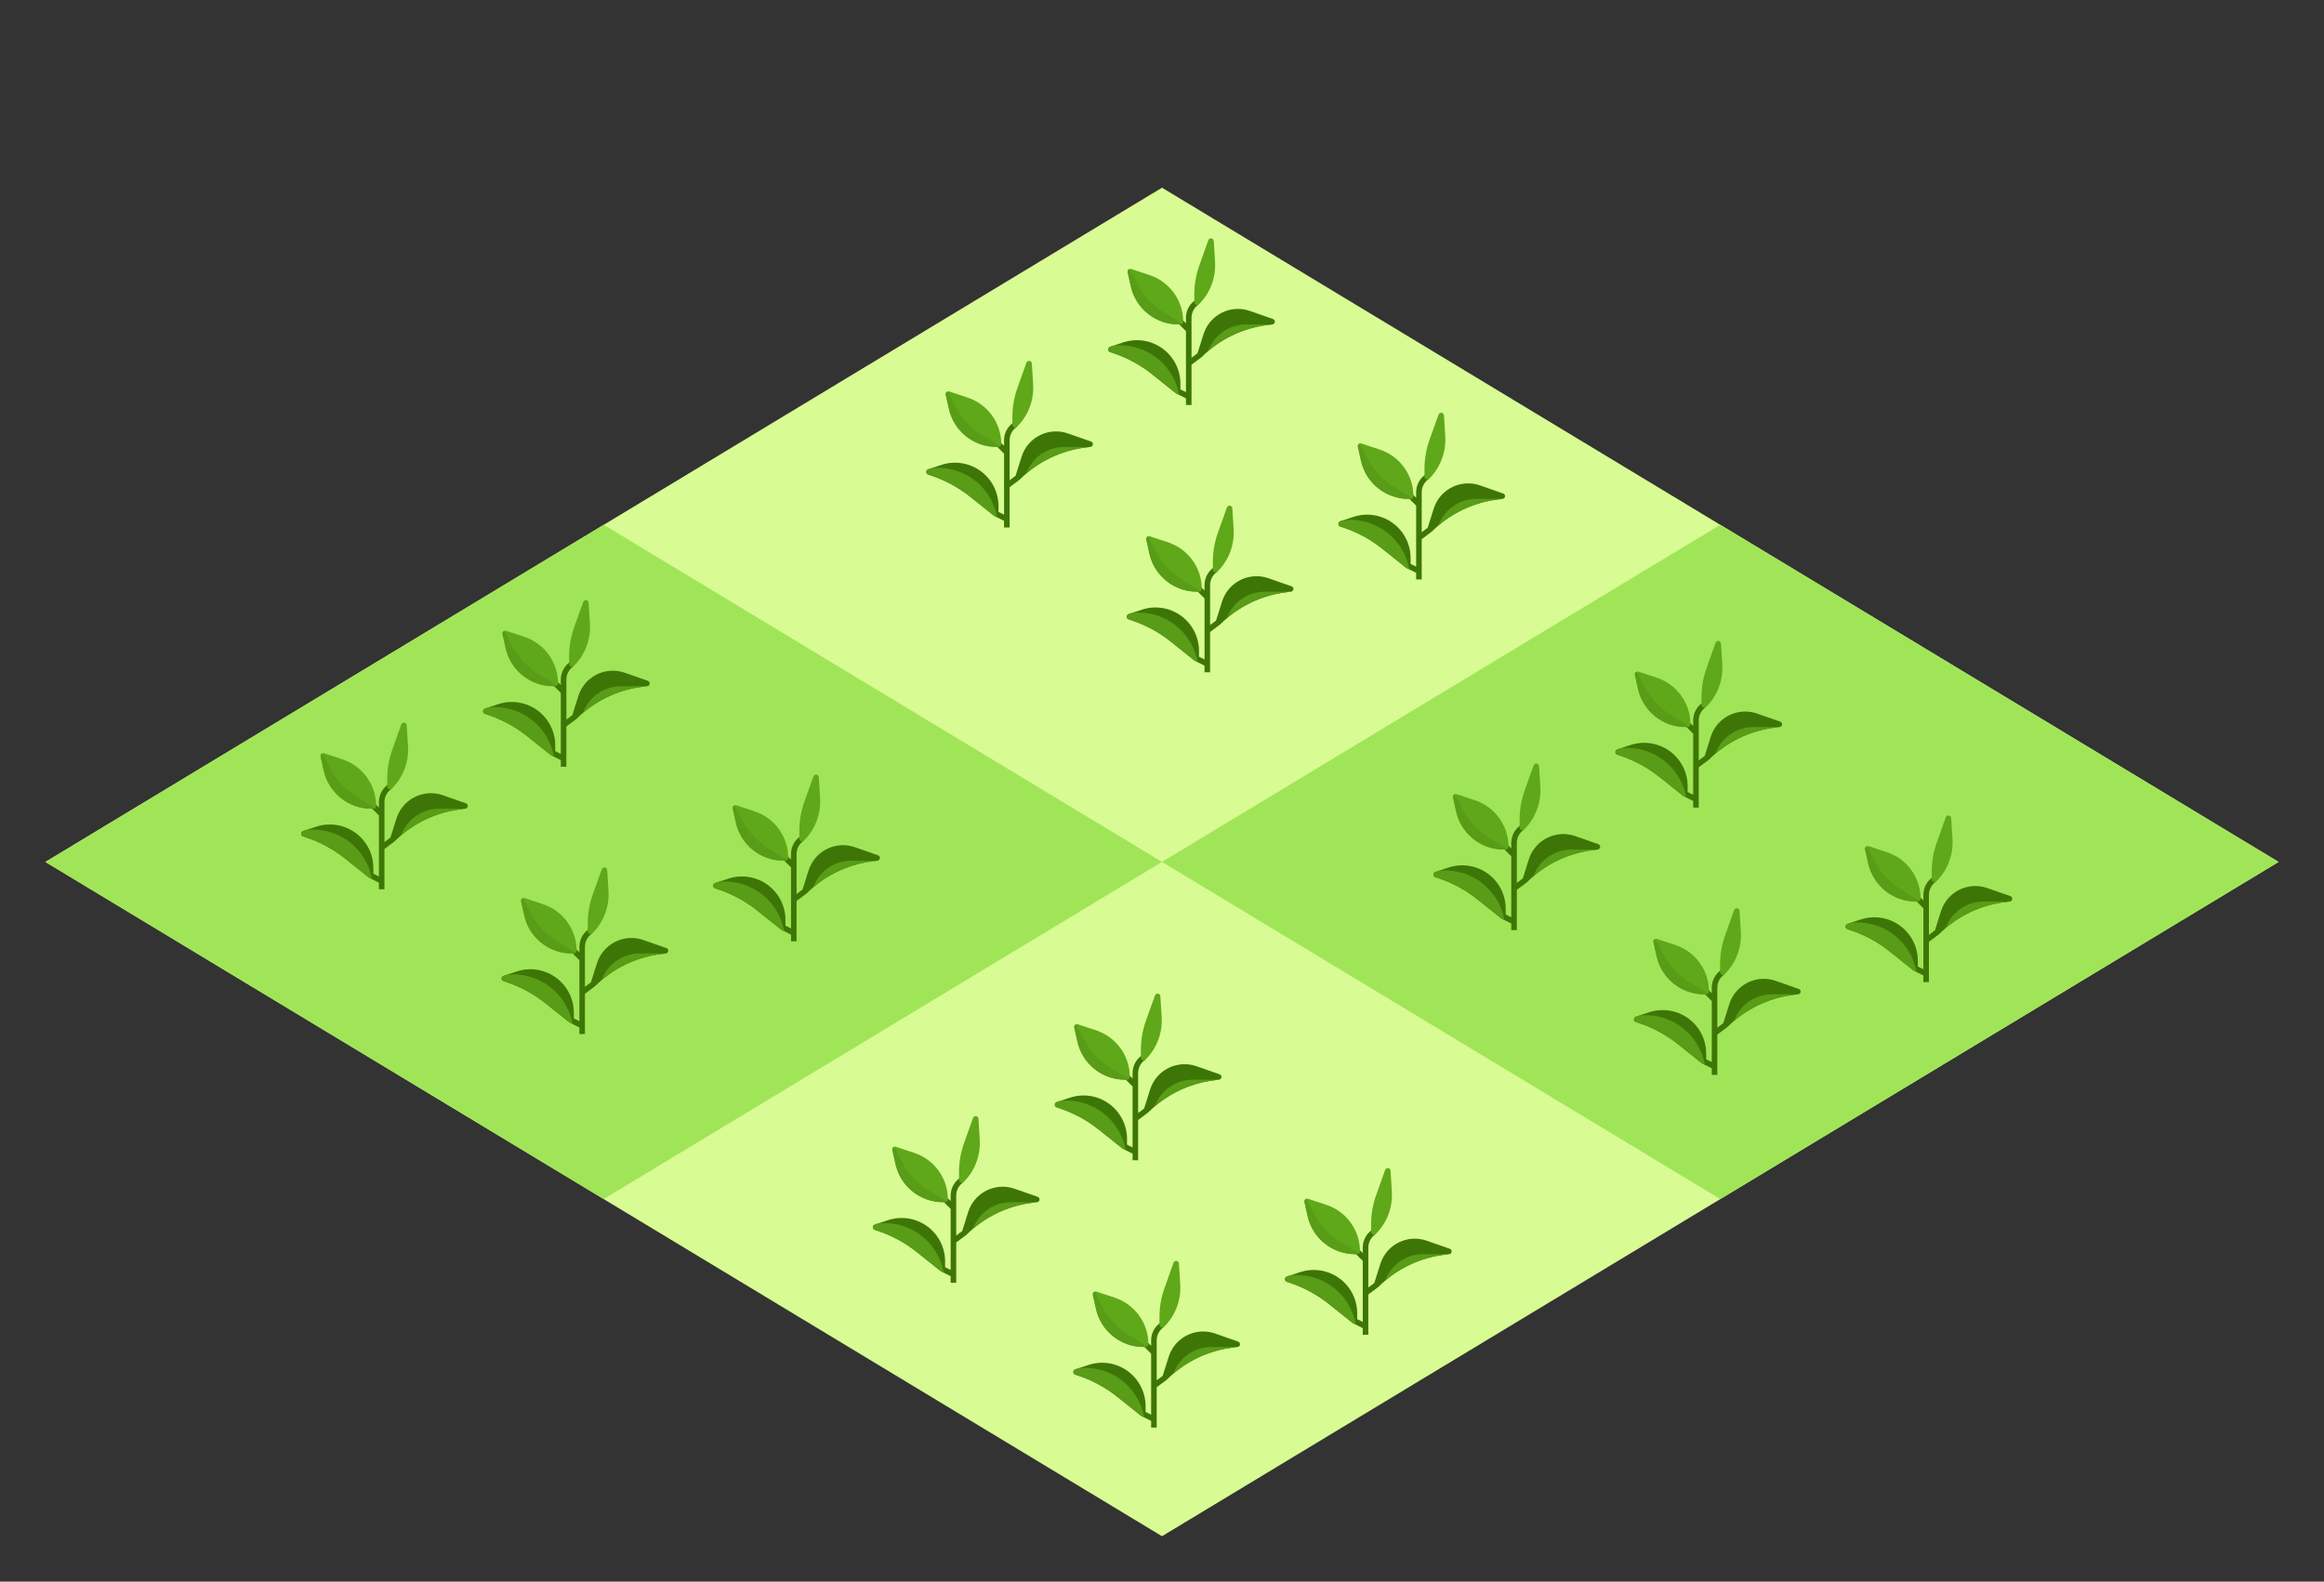 <?xml version="1.0" encoding="UTF-8" standalone="no"?>
<!-- Created with Inkscape (http://www.inkscape.org/) -->

<svg
   xmlns:dc="http://purl.org/dc/elements/1.1/"
   xmlns:cc="http://creativecommons.org/ns#"
   xmlns:rdf="http://www.w3.org/1999/02/22-rdf-syntax-ns#"
   xmlns:svg="http://www.w3.org/2000/svg"
   xmlns="http://www.w3.org/2000/svg"
   xmlns:sodipodi="http://sodipodi.sourceforge.net/DTD/sodipodi-0.dtd"
   xmlns:inkscape="http://www.inkscape.org/namespaces/inkscape"
   width="669.203mm"
   height="455.48mm"
   viewBox="0 0 669.203 455.48"
   version="1.1"
   id="svg1269"
   inkscape:version="0.92.3 (2405546, 2018-03-11)"
   sodipodi:docname="petite_parcelle_v3.svg">
  <rect x="0" y="0" width="669.203" height="455.48" fill="#333333" stroke="none"/>
  <defs
     id="defs1263" />
  <sodipodi:namedview
     id="base"
     pagecolor="#ffffff"
     bordercolor="#666666"
     borderopacity="1.0"
     inkscape:pageopacity="0.0"
     inkscape:pageshadow="2"
     inkscape:zoom="0.24748737"
     inkscape:cx="802.06632"
     inkscape:cy="781.0931"
     inkscape:document-units="mm"
     inkscape:current-layer="layer1"
     showgrid="false"
     inkscape:window-width="1853"
     inkscape:window-height="1025"
     inkscape:window-x="67"
     inkscape:window-y="27"
     inkscape:window-maximized="1"
     fit-margin-top="0"
     fit-margin-left="0"
     fit-margin-right="0"
     fit-margin-bottom="0" />
  <g
     inkscape:label="Calque 1"
     inkscape:groupmode="layer"
     id="layer1"
     transform="translate(183.394,140.349)">
    <path
       id="path1158"
       d="M 472.739,107.882 151.207,302.061 -170.324,107.882 151.207,-86.297 Z"
       style="fill:#d8fb93;stroke-width:1.307"
       inkscape:connector-curvature="0" />
    <g
       transform="matrix(1.307,0,0,1.307,-183.394,-354.072)"
       id="g1164">
      <polygon
         id="polygon1160"
         points="379,279.154 256,353.436 379,427.718 502,353.436 "
         style="fill:#a0e557" />
      <polygon
         id="polygon1162"
         points="133,279.154 10,353.436 133,427.718 256,353.436 "
         style="fill:#a0e557" />
    </g>
    <g
       id="g7138-9"
       transform="matrix(0.265,0,0,0.265,31.501,-419.435)" />
    <g
       id="g7299"
       transform="translate(11.632,-7.973)">
      <g
         transform="matrix(0.1,0,0,0.1,124.073,-63.747)"
         id="g1919">
        <path
           style="fill:#3d7606"
           inkscape:connector-curvature="0"
           d="m 474.672,232.453 -66.555,-23.289 c -26.559,-9.297 -55.746,-7.434 -80.91,5.16 -25.16,12.598 -44.145,34.848 -52.617,61.68 l -17.414,55.145 -17.145,12.855 V 228.844 c -0.019,-15.348 7.656,-29.688 20.438,-38.184 l -8.879,-13.312 c -17.234,11.465 -27.582,30.797 -27.559,51.496 v 15.848 l -10.344,-10.344 -11.312,11.312 21.656,21.656 v 175.742 l -16,-8 v -16.457 c -0.004,-40.242 -19.352,-78.035 -52,-101.566 C 123.379,293.508 81.41,287.105 43.23,299.836 L 5.504,312.41 C 2.219,313.492 0,316.555 0,320.012 c 0,3.457 2.219,6.52 5.504,7.602 l 8.566,2.855 c 41.062,13.652 79.379,34.488 113.16,61.535 l 67.801,54.238 c 0.457,0.32 0.953,0.59 1.473,0.801 l -0.051,0.105 27.578,13.801 v 19.055 h 16 v -116 l 28.797,-21.602 -0.086,-0.109 c 0.328,-0.191 0.645,-0.402 0.945,-0.633 50.66,-50.496 116.637,-82.766 187.598,-91.754 l 15.738,-1.965 c 3.684,-0.465 6.562,-3.402 6.957,-7.094 0.395,-3.691 -1.805,-7.168 -5.309,-8.395 z m 0,0"
           id="path1890" />
        <path
           style="fill:#5fa819"
           inkscape:connector-curvature="0"
           d="m 307.781,67.754 -3.75,-60.246 c -0.238,-3.789 -3.105,-6.891 -6.867,-7.426 -3.75,-0.5 -7.348,1.676 -8.645,5.234 l -25.875,72.414 c -9.676,27.051 -14.621,55.566 -14.613,84.297 v 21.977 c 0,3.234 1.949,6.152 4.938,7.391 2.988,1.234 6.43,0.551 8.719,-1.734 32.133,-32.145 48.922,-76.539 46.094,-121.906 z m 0,0"
           id="path1892" />
        <path
           style="fill:#5fa819"
           inkscape:connector-curvature="0"
           d="M 119.492,106.051 66.559,88.453 c -2.734,-0.914 -5.75,-0.285 -7.895,1.645 -2.141,1.934 -3.078,4.867 -2.449,7.684 l 8.801,39.695 c 14.09,64.77 71.57,110.852 137.855,110.527 h 5.16 c 4.418,0 8,-3.582 8,-8 0.051,-60.789 -38.855,-114.77 -96.539,-133.953 z m 0,0"
           id="path1894" />
        <g
           style="fill:#589c17"
           id="g1902">
          <path
             inkscape:connector-curvature="0"
             d="M 158.828,212.805 C 128.172,193.938 103.043,167.312 85.973,135.621 L 60.742,88.746 C 57.254,90.25 55.344,94.039 56.215,97.738 l 8.801,39.695 c 14.074,64.789 71.559,110.891 137.855,110.57 h 5.16 c 1.82,-0.031 3.57,-0.691 4.957,-1.871 z m 0,0"
             id="path1896" />
          <path
             inkscape:connector-curvature="0"
             d="m 329.773,269.602 c -16.855,12.035 -30.18,28.363 -38.59,47.289 l -3.699,8.32 c 48.023,-41.164 107.055,-67.352 169.801,-75.32 l 15.242,-1.887 h -75.312 c -24.184,-0.008 -47.762,7.547 -67.441,21.598 z m 0,0"
             id="path1898" />
          <path
             inkscape:connector-curvature="0"
             d="m 204.223,451.043 -0.16,-0.879 C 188.152,362.648 108.512,301.43 19.848,308.562 L 16.125,308.859 5.504,312.402 C 2.219,313.484 0,316.547 0,320.004 c 0,3.457 2.219,6.52 5.504,7.598 l 8.566,2.859 c 41.062,13.656 79.379,34.492 113.16,61.543 l 67.801,54.238 c 0.457,0.32 0.953,0.59 1.473,0.801 l -0.051,0.105 z m 0,0"
             id="path1900" />
        </g>
      </g>
      <g
         transform="matrix(0.1,0,0,0.1,71.691,-28.467)"
         id="g1919-0">
        <path
           style="fill:#3d7606"
           inkscape:connector-curvature="0"
           d="m 474.672,232.453 -66.555,-23.289 c -26.559,-9.297 -55.746,-7.434 -80.91,5.16 -25.16,12.598 -44.145,34.848 -52.617,61.68 l -17.414,55.145 -17.145,12.855 V 228.844 c -0.019,-15.348 7.656,-29.688 20.438,-38.184 l -8.879,-13.312 c -17.234,11.465 -27.582,30.797 -27.559,51.496 v 15.848 l -10.344,-10.344 -11.312,11.312 21.656,21.656 v 175.742 l -16,-8 v -16.457 c -0.004,-40.242 -19.352,-78.035 -52,-101.566 C 123.379,293.508 81.41,287.105 43.23,299.836 L 5.504,312.41 C 2.219,313.492 0,316.555 0,320.012 c 0,3.457 2.219,6.52 5.504,7.602 l 8.566,2.855 c 41.062,13.652 79.379,34.488 113.16,61.535 l 67.801,54.238 c 0.457,0.32 0.953,0.59 1.473,0.801 l -0.051,0.105 27.578,13.801 v 19.055 h 16 v -116 l 28.797,-21.602 -0.086,-0.109 c 0.328,-0.191 0.645,-0.402 0.945,-0.633 50.66,-50.496 116.637,-82.766 187.598,-91.754 l 15.738,-1.965 c 3.684,-0.465 6.562,-3.402 6.957,-7.094 0.395,-3.691 -1.805,-7.168 -5.309,-8.395 z m 0,0"
           id="path1890-4" />
        <path
           style="fill:#5fa819"
           inkscape:connector-curvature="0"
           d="m 307.781,67.754 -3.75,-60.246 c -0.238,-3.789 -3.105,-6.891 -6.867,-7.426 -3.75,-0.5 -7.348,1.676 -8.645,5.234 l -25.875,72.414 c -9.676,27.051 -14.621,55.566 -14.613,84.297 v 21.977 c 0,3.234 1.949,6.152 4.938,7.391 2.988,1.234 6.43,0.551 8.719,-1.734 32.133,-32.145 48.922,-76.539 46.094,-121.906 z m 0,0"
           id="path1892-8" />
        <path
           style="fill:#5fa819"
           inkscape:connector-curvature="0"
           d="M 119.492,106.051 66.559,88.453 c -2.734,-0.914 -5.75,-0.285 -7.895,1.645 -2.141,1.934 -3.078,4.867 -2.449,7.684 l 8.801,39.695 c 14.09,64.77 71.57,110.852 137.855,110.527 h 5.16 c 4.418,0 8,-3.582 8,-8 0.051,-60.789 -38.855,-114.77 -96.539,-133.953 z m 0,0"
           id="path1894-8" />
        <g
           style="fill:#589c17"
           id="g1902-8">
          <path
             inkscape:connector-curvature="0"
             d="M 158.828,212.805 C 128.172,193.938 103.043,167.312 85.973,135.621 L 60.742,88.746 C 57.254,90.25 55.344,94.039 56.215,97.738 l 8.801,39.695 c 14.074,64.789 71.559,110.891 137.855,110.57 h 5.16 c 1.82,-0.031 3.57,-0.691 4.957,-1.871 z m 0,0"
             id="path1896-9" />
          <path
             inkscape:connector-curvature="0"
             d="m 329.773,269.602 c -16.855,12.035 -30.18,28.363 -38.59,47.289 l -3.699,8.32 c 48.023,-41.164 107.055,-67.352 169.801,-75.32 l 15.242,-1.887 h -75.312 c -24.184,-0.008 -47.762,7.547 -67.441,21.598 z m 0,0"
             id="path1898-7" />
          <path
             inkscape:connector-curvature="0"
             d="m 204.223,451.043 -0.16,-0.879 C 188.152,362.648 108.512,301.43 19.848,308.562 L 16.125,308.859 5.504,312.402 C 2.219,313.484 0,316.547 0,320.004 c 0,3.457 2.219,6.52 5.504,7.598 l 8.566,2.859 c 41.062,13.656 79.379,34.492 113.16,61.543 l 67.801,54.238 c 0.457,0.32 0.953,0.59 1.473,0.801 l -0.051,0.105 z m 0,0"
             id="path1900-7" />
        </g>
      </g>
      <g
         transform="matrix(0.1,0,0,0.1,190.358,-13.5)"
         id="g1919-6">
        <path
           style="fill:#3d7606"
           inkscape:connector-curvature="0"
           d="m 474.672,232.453 -66.555,-23.289 c -26.559,-9.297 -55.746,-7.434 -80.91,5.16 -25.16,12.598 -44.145,34.848 -52.617,61.68 l -17.414,55.145 -17.145,12.855 V 228.844 c -0.019,-15.348 7.656,-29.688 20.438,-38.184 l -8.879,-13.312 c -17.234,11.465 -27.582,30.797 -27.559,51.496 v 15.848 l -10.344,-10.344 -11.312,11.312 21.656,21.656 v 175.742 l -16,-8 v -16.457 c -0.004,-40.242 -19.352,-78.035 -52,-101.566 C 123.379,293.508 81.41,287.105 43.23,299.836 L 5.504,312.41 C 2.219,313.492 0,316.555 0,320.012 c 0,3.457 2.219,6.52 5.504,7.602 l 8.566,2.855 c 41.062,13.652 79.379,34.488 113.16,61.535 l 67.801,54.238 c 0.457,0.32 0.953,0.59 1.473,0.801 l -0.051,0.105 27.578,13.801 v 19.055 h 16 v -116 l 28.797,-21.602 -0.086,-0.109 c 0.328,-0.191 0.645,-0.402 0.945,-0.633 50.66,-50.496 116.637,-82.766 187.598,-91.754 l 15.738,-1.965 c 3.684,-0.465 6.562,-3.402 6.957,-7.094 0.395,-3.691 -1.805,-7.168 -5.309,-8.395 z m 0,0"
           id="path1890-43" />
        <path
           style="fill:#5fa819"
           inkscape:connector-curvature="0"
           d="m 307.781,67.754 -3.75,-60.246 c -0.238,-3.789 -3.105,-6.891 -6.867,-7.426 -3.75,-0.5 -7.348,1.676 -8.645,5.234 l -25.875,72.414 c -9.676,27.051 -14.621,55.566 -14.613,84.297 v 21.977 c 0,3.234 1.949,6.152 4.938,7.391 2.988,1.234 6.43,0.551 8.719,-1.734 32.133,-32.145 48.922,-76.539 46.094,-121.906 z m 0,0"
           id="path1892-0" />
        <path
           style="fill:#5fa819"
           inkscape:connector-curvature="0"
           d="M 119.492,106.051 66.559,88.453 c -2.734,-0.914 -5.75,-0.285 -7.895,1.645 -2.141,1.934 -3.078,4.867 -2.449,7.684 l 8.801,39.695 c 14.09,64.77 71.57,110.852 137.855,110.527 h 5.16 c 4.418,0 8,-3.582 8,-8 0.051,-60.789 -38.855,-114.77 -96.539,-133.953 z m 0,0"
           id="path1894-3" />
        <g
           style="fill:#589c17"
           id="g1902-0">
          <path
             inkscape:connector-curvature="0"
             d="M 158.828,212.805 C 128.172,193.938 103.043,167.312 85.973,135.621 L 60.742,88.746 C 57.254,90.25 55.344,94.039 56.215,97.738 l 8.801,39.695 c 14.074,64.789 71.559,110.891 137.855,110.57 h 5.16 c 1.82,-0.031 3.57,-0.691 4.957,-1.871 z m 0,0"
             id="path1896-92" />
          <path
             inkscape:connector-curvature="0"
             d="m 329.773,269.602 c -16.855,12.035 -30.18,28.363 -38.59,47.289 l -3.699,8.32 c 48.023,-41.164 107.055,-67.352 169.801,-75.32 l 15.242,-1.887 h -75.312 c -24.184,-0.008 -47.762,7.547 -67.441,21.598 z m 0,0"
             id="path1898-5" />
          <path
             inkscape:connector-curvature="0"
             d="m 204.223,451.043 -0.16,-0.879 C 188.152,362.648 108.512,301.43 19.848,308.562 L 16.125,308.859 5.504,312.402 C 2.219,313.484 0,316.547 0,320.004 c 0,3.457 2.219,6.52 5.504,7.598 l 8.566,2.859 c 41.062,13.656 79.379,34.492 113.16,61.543 l 67.801,54.238 c 0.457,0.32 0.953,0.59 1.473,0.801 l -0.051,0.105 z m 0,0"
             id="path1900-4" />
        </g>
      </g>
      <g
         transform="matrix(0.1,0,0,0.1,129.421,13.227)"
         id="g1919-05">
        <path
           style="fill:#3d7606"
           inkscape:connector-curvature="0"
           d="m 474.672,232.453 -66.555,-23.289 c -26.559,-9.297 -55.746,-7.434 -80.91,5.16 -25.16,12.598 -44.145,34.848 -52.617,61.68 l -17.414,55.145 -17.145,12.855 V 228.844 c -0.019,-15.348 7.656,-29.688 20.438,-38.184 l -8.879,-13.312 c -17.234,11.465 -27.582,30.797 -27.559,51.496 v 15.848 l -10.344,-10.344 -11.312,11.312 21.656,21.656 v 175.742 l -16,-8 v -16.457 c -0.004,-40.242 -19.352,-78.035 -52,-101.566 C 123.379,293.508 81.41,287.105 43.23,299.836 L 5.504,312.41 C 2.219,313.492 0,316.555 0,320.012 c 0,3.457 2.219,6.52 5.504,7.602 l 8.566,2.855 c 41.062,13.652 79.379,34.488 113.16,61.535 l 67.801,54.238 c 0.457,0.32 0.953,0.59 1.473,0.801 l -0.051,0.105 27.578,13.801 v 19.055 h 16 v -116 l 28.797,-21.602 -0.086,-0.109 c 0.328,-0.191 0.645,-0.402 0.945,-0.633 50.66,-50.496 116.637,-82.766 187.598,-91.754 l 15.738,-1.965 c 3.684,-0.465 6.562,-3.402 6.957,-7.094 0.395,-3.691 -1.805,-7.168 -5.309,-8.395 z m 0,0"
           id="path1890-9" />
        <path
           style="fill:#5fa819"
           inkscape:connector-curvature="0"
           d="m 307.781,67.754 -3.75,-60.246 c -0.238,-3.789 -3.105,-6.891 -6.867,-7.426 -3.75,-0.5 -7.348,1.676 -8.645,5.234 l -25.875,72.414 c -9.676,27.051 -14.621,55.566 -14.613,84.297 v 21.977 c 0,3.234 1.949,6.152 4.938,7.391 2.988,1.234 6.43,0.551 8.719,-1.734 32.133,-32.145 48.922,-76.539 46.094,-121.906 z m 0,0"
           id="path1892-4" />
        <path
           style="fill:#5fa819"
           inkscape:connector-curvature="0"
           d="M 119.492,106.051 66.559,88.453 c -2.734,-0.914 -5.75,-0.285 -7.895,1.645 -2.141,1.934 -3.078,4.867 -2.449,7.684 l 8.801,39.695 c 14.09,64.77 71.57,110.852 137.855,110.527 h 5.16 c 4.418,0 8,-3.582 8,-8 0.051,-60.789 -38.855,-114.77 -96.539,-133.953 z m 0,0"
           id="path1894-6" />
        <g
           style="fill:#589c17"
           id="g1902-9">
          <path
             inkscape:connector-curvature="0"
             d="M 158.828,212.805 C 128.172,193.938 103.043,167.312 85.973,135.621 L 60.742,88.746 C 57.254,90.25 55.344,94.039 56.215,97.738 l 8.801,39.695 c 14.074,64.789 71.559,110.891 137.855,110.57 h 5.16 c 1.82,-0.031 3.57,-0.691 4.957,-1.871 z m 0,0"
             id="path1896-2" />
          <path
             inkscape:connector-curvature="0"
             d="m 329.773,269.602 c -16.855,12.035 -30.18,28.363 -38.59,47.289 l -3.699,8.32 c 48.023,-41.164 107.055,-67.352 169.801,-75.32 l 15.242,-1.887 h -75.312 c -24.184,-0.008 -47.762,7.547 -67.441,21.598 z m 0,0"
             id="path1898-2" />
          <path
             inkscape:connector-curvature="0"
             d="m 204.223,451.043 -0.16,-0.879 C 188.152,362.648 108.512,301.43 19.848,308.562 L 16.125,308.859 5.504,312.402 C 2.219,313.484 0,316.547 0,320.004 c 0,3.457 2.219,6.52 5.504,7.598 l 8.566,2.859 c 41.062,13.656 79.379,34.492 113.16,61.543 l 67.801,54.238 c 0.457,0.32 0.953,0.59 1.473,0.801 l -0.051,0.105 z m 0,0"
             id="path1900-47" />
        </g>
      </g>
    </g>
    <g
       id="g7299-4"
       transform="translate(-168.38,96.217)">
      <g
         transform="matrix(0.1,0,0,0.1,124.073,-63.747)"
         id="g1919-9">
        <path
           style="fill:#3d7606"
           inkscape:connector-curvature="0"
           d="m 474.672,232.453 -66.555,-23.289 c -26.559,-9.297 -55.746,-7.434 -80.91,5.16 -25.16,12.598 -44.145,34.848 -52.617,61.68 l -17.414,55.145 -17.145,12.855 V 228.844 c -0.019,-15.348 7.656,-29.688 20.438,-38.184 l -8.879,-13.312 c -17.234,11.465 -27.582,30.797 -27.559,51.496 v 15.848 l -10.344,-10.344 -11.312,11.312 21.656,21.656 v 175.742 l -16,-8 v -16.457 c -0.004,-40.242 -19.352,-78.035 -52,-101.566 C 123.379,293.508 81.41,287.105 43.23,299.836 L 5.504,312.41 C 2.219,313.492 0,316.555 0,320.012 c 0,3.457 2.219,6.52 5.504,7.602 l 8.566,2.855 c 41.062,13.652 79.379,34.488 113.16,61.535 l 67.801,54.238 c 0.457,0.32 0.953,0.59 1.473,0.801 l -0.051,0.105 27.578,13.801 v 19.055 h 16 v -116 l 28.797,-21.602 -0.086,-0.109 c 0.328,-0.191 0.645,-0.402 0.945,-0.633 50.66,-50.496 116.637,-82.766 187.598,-91.754 l 15.738,-1.965 c 3.684,-0.465 6.562,-3.402 6.957,-7.094 0.395,-3.691 -1.805,-7.168 -5.309,-8.395 z m 0,0"
           id="path1890-94" />
        <path
           style="fill:#5fa819"
           inkscape:connector-curvature="0"
           d="m 307.781,67.754 -3.75,-60.246 c -0.238,-3.789 -3.105,-6.891 -6.867,-7.426 -3.75,-0.5 -7.348,1.676 -8.645,5.234 l -25.875,72.414 c -9.676,27.051 -14.621,55.566 -14.613,84.297 v 21.977 c 0,3.234 1.949,6.152 4.938,7.391 2.988,1.234 6.43,0.551 8.719,-1.734 32.133,-32.145 48.922,-76.539 46.094,-121.906 z m 0,0"
           id="path1892-5" />
        <path
           style="fill:#5fa819"
           inkscape:connector-curvature="0"
           d="M 119.492,106.051 66.559,88.453 c -2.734,-0.914 -5.75,-0.285 -7.895,1.645 -2.141,1.934 -3.078,4.867 -2.449,7.684 l 8.801,39.695 c 14.09,64.77 71.57,110.852 137.855,110.527 h 5.16 c 4.418,0 8,-3.582 8,-8 0.051,-60.789 -38.855,-114.77 -96.539,-133.953 z m 0,0"
           id="path1894-9" />
        <g
           style="fill:#589c17"
           id="g1902-3">
          <path
             inkscape:connector-curvature="0"
             d="M 158.828,212.805 C 128.172,193.938 103.043,167.312 85.973,135.621 L 60.742,88.746 C 57.254,90.25 55.344,94.039 56.215,97.738 l 8.801,39.695 c 14.074,64.789 71.559,110.891 137.855,110.57 h 5.16 c 1.82,-0.031 3.57,-0.691 4.957,-1.871 z m 0,0"
             id="path1896-5" />
          <path
             inkscape:connector-curvature="0"
             d="m 329.773,269.602 c -16.855,12.035 -30.18,28.363 -38.59,47.289 l -3.699,8.32 c 48.023,-41.164 107.055,-67.352 169.801,-75.32 l 15.242,-1.887 h -75.312 c -24.184,-0.008 -47.762,7.547 -67.441,21.598 z m 0,0"
             id="path1898-70" />
          <path
             inkscape:connector-curvature="0"
             d="m 204.223,451.043 -0.16,-0.879 C 188.152,362.648 108.512,301.43 19.848,308.562 L 16.125,308.859 5.504,312.402 C 2.219,313.484 0,316.547 0,320.004 c 0,3.457 2.219,6.52 5.504,7.598 l 8.566,2.859 c 41.062,13.656 79.379,34.492 113.16,61.543 l 67.801,54.238 c 0.457,0.32 0.953,0.59 1.473,0.801 l -0.051,0.105 z m 0,0"
             id="path1900-8" />
        </g>
      </g>
      <g
         transform="matrix(0.1,0,0,0.1,71.691,-28.467)"
         id="g1919-0-1">
        <path
           style="fill:#3d7606"
           inkscape:connector-curvature="0"
           d="m 474.672,232.453 -66.555,-23.289 c -26.559,-9.297 -55.746,-7.434 -80.91,5.16 -25.16,12.598 -44.145,34.848 -52.617,61.68 l -17.414,55.145 -17.145,12.855 V 228.844 c -0.019,-15.348 7.656,-29.688 20.438,-38.184 l -8.879,-13.312 c -17.234,11.465 -27.582,30.797 -27.559,51.496 v 15.848 l -10.344,-10.344 -11.312,11.312 21.656,21.656 v 175.742 l -16,-8 v -16.457 c -0.004,-40.242 -19.352,-78.035 -52,-101.566 C 123.379,293.508 81.41,287.105 43.23,299.836 L 5.504,312.41 C 2.219,313.492 0,316.555 0,320.012 c 0,3.457 2.219,6.52 5.504,7.602 l 8.566,2.855 c 41.062,13.652 79.379,34.488 113.16,61.535 l 67.801,54.238 c 0.457,0.32 0.953,0.59 1.473,0.801 l -0.051,0.105 27.578,13.801 v 19.055 h 16 v -116 l 28.797,-21.602 -0.086,-0.109 c 0.328,-0.191 0.645,-0.402 0.945,-0.633 50.66,-50.496 116.637,-82.766 187.598,-91.754 l 15.738,-1.965 c 3.684,-0.465 6.562,-3.402 6.957,-7.094 0.395,-3.691 -1.805,-7.168 -5.309,-8.395 z m 0,0"
           id="path1890-4-9" />
        <path
           style="fill:#5fa819"
           inkscape:connector-curvature="0"
           d="m 307.781,67.754 -3.75,-60.246 c -0.238,-3.789 -3.105,-6.891 -6.867,-7.426 -3.75,-0.5 -7.348,1.676 -8.645,5.234 l -25.875,72.414 c -9.676,27.051 -14.621,55.566 -14.613,84.297 v 21.977 c 0,3.234 1.949,6.152 4.938,7.391 2.988,1.234 6.43,0.551 8.719,-1.734 32.133,-32.145 48.922,-76.539 46.094,-121.906 z m 0,0"
           id="path1892-8-9" />
        <path
           style="fill:#5fa819"
           inkscape:connector-curvature="0"
           d="M 119.492,106.051 66.559,88.453 c -2.734,-0.914 -5.75,-0.285 -7.895,1.645 -2.141,1.934 -3.078,4.867 -2.449,7.684 l 8.801,39.695 c 14.09,64.77 71.57,110.852 137.855,110.527 h 5.16 c 4.418,0 8,-3.582 8,-8 0.051,-60.789 -38.855,-114.77 -96.539,-133.953 z m 0,0"
           id="path1894-8-7" />
        <g
           style="fill:#589c17"
           id="g1902-8-8">
          <path
             inkscape:connector-curvature="0"
             d="M 158.828,212.805 C 128.172,193.938 103.043,167.312 85.973,135.621 L 60.742,88.746 C 57.254,90.25 55.344,94.039 56.215,97.738 l 8.801,39.695 c 14.074,64.789 71.559,110.891 137.855,110.57 h 5.16 c 1.82,-0.031 3.57,-0.691 4.957,-1.871 z m 0,0"
             id="path1896-9-2" />
          <path
             inkscape:connector-curvature="0"
             d="m 329.773,269.602 c -16.855,12.035 -30.18,28.363 -38.59,47.289 l -3.699,8.32 c 48.023,-41.164 107.055,-67.352 169.801,-75.32 l 15.242,-1.887 h -75.312 c -24.184,-0.008 -47.762,7.547 -67.441,21.598 z m 0,0"
             id="path1898-7-5" />
          <path
             inkscape:connector-curvature="0"
             d="m 204.223,451.043 -0.16,-0.879 C 188.152,362.648 108.512,301.43 19.848,308.562 L 16.125,308.859 5.504,312.402 C 2.219,313.484 0,316.547 0,320.004 c 0,3.457 2.219,6.52 5.504,7.598 l 8.566,2.859 c 41.062,13.656 79.379,34.492 113.16,61.543 l 67.801,54.238 c 0.457,0.32 0.953,0.59 1.473,0.801 l -0.051,0.105 z m 0,0"
             id="path1900-7-3" />
        </g>
      </g>
      <g
         transform="matrix(0.1,0,0,0.1,190.358,-13.5)"
         id="g1919-6-4">
        <path
           style="fill:#3d7606"
           inkscape:connector-curvature="0"
           d="m 474.672,232.453 -66.555,-23.289 c -26.559,-9.297 -55.746,-7.434 -80.91,5.16 -25.16,12.598 -44.145,34.848 -52.617,61.68 l -17.414,55.145 -17.145,12.855 V 228.844 c -0.019,-15.348 7.656,-29.688 20.438,-38.184 l -8.879,-13.312 c -17.234,11.465 -27.582,30.797 -27.559,51.496 v 15.848 l -10.344,-10.344 -11.312,11.312 21.656,21.656 v 175.742 l -16,-8 v -16.457 c -0.004,-40.242 -19.352,-78.035 -52,-101.566 C 123.379,293.508 81.41,287.105 43.23,299.836 L 5.504,312.41 C 2.219,313.492 0,316.555 0,320.012 c 0,3.457 2.219,6.52 5.504,7.602 l 8.566,2.855 c 41.062,13.652 79.379,34.488 113.16,61.535 l 67.801,54.238 c 0.457,0.32 0.953,0.59 1.473,0.801 l -0.051,0.105 27.578,13.801 v 19.055 h 16 v -116 l 28.797,-21.602 -0.086,-0.109 c 0.328,-0.191 0.645,-0.402 0.945,-0.633 50.66,-50.496 116.637,-82.766 187.598,-91.754 l 15.738,-1.965 c 3.684,-0.465 6.562,-3.402 6.957,-7.094 0.395,-3.691 -1.805,-7.168 -5.309,-8.395 z m 0,0"
           id="path1890-43-9" />
        <path
           style="fill:#5fa819"
           inkscape:connector-curvature="0"
           d="m 307.781,67.754 -3.75,-60.246 c -0.238,-3.789 -3.105,-6.891 -6.867,-7.426 -3.75,-0.5 -7.348,1.676 -8.645,5.234 l -25.875,72.414 c -9.676,27.051 -14.621,55.566 -14.613,84.297 v 21.977 c 0,3.234 1.949,6.152 4.938,7.391 2.988,1.234 6.43,0.551 8.719,-1.734 32.133,-32.145 48.922,-76.539 46.094,-121.906 z m 0,0"
           id="path1892-0-0" />
        <path
           style="fill:#5fa819"
           inkscape:connector-curvature="0"
           d="M 119.492,106.051 66.559,88.453 c -2.734,-0.914 -5.75,-0.285 -7.895,1.645 -2.141,1.934 -3.078,4.867 -2.449,7.684 l 8.801,39.695 c 14.09,64.77 71.57,110.852 137.855,110.527 h 5.16 c 4.418,0 8,-3.582 8,-8 0.051,-60.789 -38.855,-114.77 -96.539,-133.953 z m 0,0"
           id="path1894-3-2" />
        <g
           style="fill:#589c17"
           id="g1902-0-0">
          <path
             inkscape:connector-curvature="0"
             d="M 158.828,212.805 C 128.172,193.938 103.043,167.312 85.973,135.621 L 60.742,88.746 C 57.254,90.25 55.344,94.039 56.215,97.738 l 8.801,39.695 c 14.074,64.789 71.559,110.891 137.855,110.57 h 5.16 c 1.82,-0.031 3.57,-0.691 4.957,-1.871 z m 0,0"
             id="path1896-92-1" />
          <path
             inkscape:connector-curvature="0"
             d="m 329.773,269.602 c -16.855,12.035 -30.18,28.363 -38.59,47.289 l -3.699,8.32 c 48.023,-41.164 107.055,-67.352 169.801,-75.32 l 15.242,-1.887 h -75.312 c -24.184,-0.008 -47.762,7.547 -67.441,21.598 z m 0,0"
             id="path1898-5-9" />
          <path
             inkscape:connector-curvature="0"
             d="m 204.223,451.043 -0.16,-0.879 C 188.152,362.648 108.512,301.43 19.848,308.562 L 16.125,308.859 5.504,312.402 C 2.219,313.484 0,316.547 0,320.004 c 0,3.457 2.219,6.52 5.504,7.598 l 8.566,2.859 c 41.062,13.656 79.379,34.492 113.16,61.543 l 67.801,54.238 c 0.457,0.32 0.953,0.59 1.473,0.801 l -0.051,0.105 z m 0,0"
             id="path1900-4-6" />
        </g>
      </g>
      <g
         transform="matrix(0.1,0,0,0.1,129.421,13.227)"
         id="g1919-05-2">
        <path
           style="fill:#3d7606"
           inkscape:connector-curvature="0"
           d="m 474.672,232.453 -66.555,-23.289 c -26.559,-9.297 -55.746,-7.434 -80.91,5.16 -25.16,12.598 -44.145,34.848 -52.617,61.68 l -17.414,55.145 -17.145,12.855 V 228.844 c -0.019,-15.348 7.656,-29.688 20.438,-38.184 l -8.879,-13.312 c -17.234,11.465 -27.582,30.797 -27.559,51.496 v 15.848 l -10.344,-10.344 -11.312,11.312 21.656,21.656 v 175.742 l -16,-8 v -16.457 c -0.004,-40.242 -19.352,-78.035 -52,-101.566 C 123.379,293.508 81.41,287.105 43.23,299.836 L 5.504,312.41 C 2.219,313.492 0,316.555 0,320.012 c 0,3.457 2.219,6.52 5.504,7.602 l 8.566,2.855 c 41.062,13.652 79.379,34.488 113.16,61.535 l 67.801,54.238 c 0.457,0.32 0.953,0.59 1.473,0.801 l -0.051,0.105 27.578,13.801 v 19.055 h 16 v -116 l 28.797,-21.602 -0.086,-0.109 c 0.328,-0.191 0.645,-0.402 0.945,-0.633 50.66,-50.496 116.637,-82.766 187.598,-91.754 l 15.738,-1.965 c 3.684,-0.465 6.562,-3.402 6.957,-7.094 0.395,-3.691 -1.805,-7.168 -5.309,-8.395 z m 0,0"
           id="path1890-9-1" />
        <path
           style="fill:#5fa819"
           inkscape:connector-curvature="0"
           d="m 307.781,67.754 -3.75,-60.246 c -0.238,-3.789 -3.105,-6.891 -6.867,-7.426 -3.75,-0.5 -7.348,1.676 -8.645,5.234 l -25.875,72.414 c -9.676,27.051 -14.621,55.566 -14.613,84.297 v 21.977 c 0,3.234 1.949,6.152 4.938,7.391 2.988,1.234 6.43,0.551 8.719,-1.734 32.133,-32.145 48.922,-76.539 46.094,-121.906 z m 0,0"
           id="path1892-4-2" />
        <path
           style="fill:#5fa819"
           inkscape:connector-curvature="0"
           d="M 119.492,106.051 66.559,88.453 c -2.734,-0.914 -5.75,-0.285 -7.895,1.645 -2.141,1.934 -3.078,4.867 -2.449,7.684 l 8.801,39.695 c 14.09,64.77 71.57,110.852 137.855,110.527 h 5.16 c 4.418,0 8,-3.582 8,-8 0.051,-60.789 -38.855,-114.77 -96.539,-133.953 z m 0,0"
           id="path1894-6-0" />
        <g
           style="fill:#589c17"
           id="g1902-9-7">
          <path
             inkscape:connector-curvature="0"
             d="M 158.828,212.805 C 128.172,193.938 103.043,167.312 85.973,135.621 L 60.742,88.746 C 57.254,90.25 55.344,94.039 56.215,97.738 l 8.801,39.695 c 14.074,64.789 71.559,110.891 137.855,110.57 h 5.16 c 1.82,-0.031 3.57,-0.691 4.957,-1.871 z m 0,0"
             id="path1896-2-3" />
          <path
             inkscape:connector-curvature="0"
             d="m 329.773,269.602 c -16.855,12.035 -30.18,28.363 -38.59,47.289 l -3.699,8.32 c 48.023,-41.164 107.055,-67.352 169.801,-75.32 l 15.242,-1.887 h -75.312 c -24.184,-0.008 -47.762,7.547 -67.441,21.598 z m 0,0"
             id="path1898-2-1" />
          <path
             inkscape:connector-curvature="0"
             d="m 204.223,451.043 -0.16,-0.879 C 188.152,362.648 108.512,301.43 19.848,308.562 L 16.125,308.859 5.504,312.402 C 2.219,313.484 0,316.547 0,320.004 c 0,3.457 2.219,6.52 5.504,7.598 l 8.566,2.859 c 41.062,13.656 79.379,34.492 113.16,61.543 l 67.801,54.238 c 0.457,0.32 0.953,0.59 1.473,0.801 l -0.051,0.105 z m 0,0"
             id="path1900-47-1" />
        </g>
      </g>
    </g>
    <g
       id="g7299-9"
       transform="translate(157.689,107.977)">
      <g
         transform="matrix(0.1,0,0,0.1,124.073,-63.747)"
         id="g1919-056">
        <path
           style="fill:#3d7606"
           inkscape:connector-curvature="0"
           d="m 474.672,232.453 -66.555,-23.289 c -26.559,-9.297 -55.746,-7.434 -80.91,5.16 -25.16,12.598 -44.145,34.848 -52.617,61.68 l -17.414,55.145 -17.145,12.855 V 228.844 c -0.019,-15.348 7.656,-29.688 20.438,-38.184 l -8.879,-13.312 c -17.234,11.465 -27.582,30.797 -27.559,51.496 v 15.848 l -10.344,-10.344 -11.312,11.312 21.656,21.656 v 175.742 l -16,-8 v -16.457 c -0.004,-40.242 -19.352,-78.035 -52,-101.566 C 123.379,293.508 81.41,287.105 43.23,299.836 L 5.504,312.41 C 2.219,313.492 0,316.555 0,320.012 c 0,3.457 2.219,6.52 5.504,7.602 l 8.566,2.855 c 41.062,13.652 79.379,34.488 113.16,61.535 l 67.801,54.238 c 0.457,0.32 0.953,0.59 1.473,0.801 l -0.051,0.105 27.578,13.801 v 19.055 h 16 v -116 l 28.797,-21.602 -0.086,-0.109 c 0.328,-0.191 0.645,-0.402 0.945,-0.633 50.66,-50.496 116.637,-82.766 187.598,-91.754 l 15.738,-1.965 c 3.684,-0.465 6.562,-3.402 6.957,-7.094 0.395,-3.691 -1.805,-7.168 -5.309,-8.395 z m 0,0"
           id="path1890-7" />
        <path
           style="fill:#5fa819"
           inkscape:connector-curvature="0"
           d="m 307.781,67.754 -3.75,-60.246 c -0.238,-3.789 -3.105,-6.891 -6.867,-7.426 -3.75,-0.5 -7.348,1.676 -8.645,5.234 l -25.875,72.414 c -9.676,27.051 -14.621,55.566 -14.613,84.297 v 21.977 c 0,3.234 1.949,6.152 4.938,7.391 2.988,1.234 6.43,0.551 8.719,-1.734 32.133,-32.145 48.922,-76.539 46.094,-121.906 z m 0,0"
           id="path1892-7" />
        <path
           style="fill:#5fa819"
           inkscape:connector-curvature="0"
           d="M 119.492,106.051 66.559,88.453 c -2.734,-0.914 -5.75,-0.285 -7.895,1.645 -2.141,1.934 -3.078,4.867 -2.449,7.684 l 8.801,39.695 c 14.09,64.77 71.57,110.852 137.855,110.527 h 5.16 c 4.418,0 8,-3.582 8,-8 0.051,-60.789 -38.855,-114.77 -96.539,-133.953 z m 0,0"
           id="path1894-4" />
        <g
           style="fill:#589c17"
           id="g1902-06">
          <path
             inkscape:connector-curvature="0"
             d="M 158.828,212.805 C 128.172,193.938 103.043,167.312 85.973,135.621 L 60.742,88.746 C 57.254,90.25 55.344,94.039 56.215,97.738 l 8.801,39.695 c 14.074,64.789 71.559,110.891 137.855,110.57 h 5.16 c 1.82,-0.031 3.57,-0.691 4.957,-1.871 z m 0,0"
             id="path1896-4" />
          <path
             inkscape:connector-curvature="0"
             d="m 329.773,269.602 c -16.855,12.035 -30.18,28.363 -38.59,47.289 l -3.699,8.32 c 48.023,-41.164 107.055,-67.352 169.801,-75.32 l 15.242,-1.887 h -75.312 c -24.184,-0.008 -47.762,7.547 -67.441,21.598 z m 0,0"
             id="path1898-74" />
          <path
             inkscape:connector-curvature="0"
             d="m 204.223,451.043 -0.16,-0.879 C 188.152,362.648 108.512,301.43 19.848,308.562 L 16.125,308.859 5.504,312.402 C 2.219,313.484 0,316.547 0,320.004 c 0,3.457 2.219,6.52 5.504,7.598 l 8.566,2.859 c 41.062,13.656 79.379,34.492 113.16,61.543 l 67.801,54.238 c 0.457,0.32 0.953,0.59 1.473,0.801 l -0.051,0.105 z m 0,0"
             id="path1900-85" />
        </g>
      </g>
      <g
         transform="matrix(0.1,0,0,0.1,71.691,-28.467)"
         id="g1919-0-8">
        <path
           style="fill:#3d7606"
           inkscape:connector-curvature="0"
           d="m 474.672,232.453 -66.555,-23.289 c -26.559,-9.297 -55.746,-7.434 -80.91,5.16 -25.16,12.598 -44.145,34.848 -52.617,61.68 l -17.414,55.145 -17.145,12.855 V 228.844 c -0.019,-15.348 7.656,-29.688 20.438,-38.184 l -8.879,-13.312 c -17.234,11.465 -27.582,30.797 -27.559,51.496 v 15.848 l -10.344,-10.344 -11.312,11.312 21.656,21.656 v 175.742 l -16,-8 v -16.457 c -0.004,-40.242 -19.352,-78.035 -52,-101.566 C 123.379,293.508 81.41,287.105 43.23,299.836 L 5.504,312.41 C 2.219,313.492 0,316.555 0,320.012 c 0,3.457 2.219,6.52 5.504,7.602 l 8.566,2.855 c 41.062,13.652 79.379,34.488 113.16,61.535 l 67.801,54.238 c 0.457,0.32 0.953,0.59 1.473,0.801 l -0.051,0.105 27.578,13.801 v 19.055 h 16 v -116 l 28.797,-21.602 -0.086,-0.109 c 0.328,-0.191 0.645,-0.402 0.945,-0.633 50.66,-50.496 116.637,-82.766 187.598,-91.754 l 15.738,-1.965 c 3.684,-0.465 6.562,-3.402 6.957,-7.094 0.395,-3.691 -1.805,-7.168 -5.309,-8.395 z m 0,0"
           id="path1890-4-2" />
        <path
           style="fill:#5fa819"
           inkscape:connector-curvature="0"
           d="m 307.781,67.754 -3.75,-60.246 c -0.238,-3.789 -3.105,-6.891 -6.867,-7.426 -3.75,-0.5 -7.348,1.676 -8.645,5.234 l -25.875,72.414 c -9.676,27.051 -14.621,55.566 -14.613,84.297 v 21.977 c 0,3.234 1.949,6.152 4.938,7.391 2.988,1.234 6.43,0.551 8.719,-1.734 32.133,-32.145 48.922,-76.539 46.094,-121.906 z m 0,0"
           id="path1892-8-6" />
        <path
           style="fill:#5fa819"
           inkscape:connector-curvature="0"
           d="M 119.492,106.051 66.559,88.453 c -2.734,-0.914 -5.75,-0.285 -7.895,1.645 -2.141,1.934 -3.078,4.867 -2.449,7.684 l 8.801,39.695 c 14.09,64.77 71.57,110.852 137.855,110.527 h 5.16 c 4.418,0 8,-3.582 8,-8 0.051,-60.789 -38.855,-114.77 -96.539,-133.953 z m 0,0"
           id="path1894-8-0" />
        <g
           style="fill:#589c17"
           id="g1902-8-6">
          <path
             inkscape:connector-curvature="0"
             d="M 158.828,212.805 C 128.172,193.938 103.043,167.312 85.973,135.621 L 60.742,88.746 C 57.254,90.25 55.344,94.039 56.215,97.738 l 8.801,39.695 c 14.074,64.789 71.559,110.891 137.855,110.57 h 5.16 c 1.82,-0.031 3.57,-0.691 4.957,-1.871 z m 0,0"
             id="path1896-9-6" />
          <path
             inkscape:connector-curvature="0"
             d="m 329.773,269.602 c -16.855,12.035 -30.18,28.363 -38.59,47.289 l -3.699,8.32 c 48.023,-41.164 107.055,-67.352 169.801,-75.32 l 15.242,-1.887 h -75.312 c -24.184,-0.008 -47.762,7.547 -67.441,21.598 z m 0,0"
             id="path1898-7-4" />
          <path
             inkscape:connector-curvature="0"
             d="m 204.223,451.043 -0.16,-0.879 C 188.152,362.648 108.512,301.43 19.848,308.562 L 16.125,308.859 5.504,312.402 C 2.219,313.484 0,316.547 0,320.004 c 0,3.457 2.219,6.52 5.504,7.598 l 8.566,2.859 c 41.062,13.656 79.379,34.492 113.16,61.543 l 67.801,54.238 c 0.457,0.32 0.953,0.59 1.473,0.801 l -0.051,0.105 z m 0,0"
             id="path1900-7-6" />
        </g>
      </g>
      <g
         transform="matrix(0.1,0,0,0.1,190.358,-13.5)"
         id="g1919-6-2">
        <path
           style="fill:#3d7606"
           inkscape:connector-curvature="0"
           d="m 474.672,232.453 -66.555,-23.289 c -26.559,-9.297 -55.746,-7.434 -80.91,5.16 -25.16,12.598 -44.145,34.848 -52.617,61.68 l -17.414,55.145 -17.145,12.855 V 228.844 c -0.019,-15.348 7.656,-29.688 20.438,-38.184 l -8.879,-13.312 c -17.234,11.465 -27.582,30.797 -27.559,51.496 v 15.848 l -10.344,-10.344 -11.312,11.312 21.656,21.656 v 175.742 l -16,-8 v -16.457 c -0.004,-40.242 -19.352,-78.035 -52,-101.566 C 123.379,293.508 81.41,287.105 43.23,299.836 L 5.504,312.41 C 2.219,313.492 0,316.555 0,320.012 c 0,3.457 2.219,6.52 5.504,7.602 l 8.566,2.855 c 41.062,13.652 79.379,34.488 113.16,61.535 l 67.801,54.238 c 0.457,0.32 0.953,0.59 1.473,0.801 l -0.051,0.105 27.578,13.801 v 19.055 h 16 v -116 l 28.797,-21.602 -0.086,-0.109 c 0.328,-0.191 0.645,-0.402 0.945,-0.633 50.66,-50.496 116.637,-82.766 187.598,-91.754 l 15.738,-1.965 c 3.684,-0.465 6.562,-3.402 6.957,-7.094 0.395,-3.691 -1.805,-7.168 -5.309,-8.395 z m 0,0"
           id="path1890-43-8" />
        <path
           style="fill:#5fa819"
           inkscape:connector-curvature="0"
           d="m 307.781,67.754 -3.75,-60.246 c -0.238,-3.789 -3.105,-6.891 -6.867,-7.426 -3.75,-0.5 -7.348,1.676 -8.645,5.234 l -25.875,72.414 c -9.676,27.051 -14.621,55.566 -14.613,84.297 v 21.977 c 0,3.234 1.949,6.152 4.938,7.391 2.988,1.234 6.43,0.551 8.719,-1.734 32.133,-32.145 48.922,-76.539 46.094,-121.906 z m 0,0"
           id="path1892-0-9" />
        <path
           style="fill:#5fa819"
           inkscape:connector-curvature="0"
           d="M 119.492,106.051 66.559,88.453 c -2.734,-0.914 -5.75,-0.285 -7.895,1.645 -2.141,1.934 -3.078,4.867 -2.449,7.684 l 8.801,39.695 c 14.09,64.77 71.57,110.852 137.855,110.527 h 5.16 c 4.418,0 8,-3.582 8,-8 0.051,-60.789 -38.855,-114.77 -96.539,-133.953 z m 0,0"
           id="path1894-3-6" />
        <g
           style="fill:#589c17"
           id="g1902-0-07">
          <path
             inkscape:connector-curvature="0"
             d="M 158.828,212.805 C 128.172,193.938 103.043,167.312 85.973,135.621 L 60.742,88.746 C 57.254,90.25 55.344,94.039 56.215,97.738 l 8.801,39.695 c 14.074,64.789 71.559,110.891 137.855,110.57 h 5.16 c 1.82,-0.031 3.57,-0.691 4.957,-1.871 z m 0,0"
             id="path1896-92-0" />
          <path
             inkscape:connector-curvature="0"
             d="m 329.773,269.602 c -16.855,12.035 -30.18,28.363 -38.59,47.289 l -3.699,8.32 c 48.023,-41.164 107.055,-67.352 169.801,-75.32 l 15.242,-1.887 h -75.312 c -24.184,-0.008 -47.762,7.547 -67.441,21.598 z m 0,0"
             id="path1898-5-1" />
          <path
             inkscape:connector-curvature="0"
             d="m 204.223,451.043 -0.16,-0.879 C 188.152,362.648 108.512,301.43 19.848,308.562 L 16.125,308.859 5.504,312.402 C 2.219,313.484 0,316.547 0,320.004 c 0,3.457 2.219,6.52 5.504,7.598 l 8.566,2.859 c 41.062,13.656 79.379,34.492 113.16,61.543 l 67.801,54.238 c 0.457,0.32 0.953,0.59 1.473,0.801 l -0.051,0.105 z m 0,0"
             id="path1900-4-0" />
        </g>
      </g>
      <g
         transform="matrix(0.1,0,0,0.1,129.421,13.227)"
         id="g1919-05-1">
        <path
           style="fill:#3d7606"
           inkscape:connector-curvature="0"
           d="m 474.672,232.453 -66.555,-23.289 c -26.559,-9.297 -55.746,-7.434 -80.91,5.16 -25.16,12.598 -44.145,34.848 -52.617,61.68 l -17.414,55.145 -17.145,12.855 V 228.844 c -0.019,-15.348 7.656,-29.688 20.438,-38.184 l -8.879,-13.312 c -17.234,11.465 -27.582,30.797 -27.559,51.496 v 15.848 l -10.344,-10.344 -11.312,11.312 21.656,21.656 v 175.742 l -16,-8 v -16.457 c -0.004,-40.242 -19.352,-78.035 -52,-101.566 C 123.379,293.508 81.41,287.105 43.23,299.836 L 5.504,312.41 C 2.219,313.492 0,316.555 0,320.012 c 0,3.457 2.219,6.52 5.504,7.602 l 8.566,2.855 c 41.062,13.652 79.379,34.488 113.16,61.535 l 67.801,54.238 c 0.457,0.32 0.953,0.59 1.473,0.801 l -0.051,0.105 27.578,13.801 v 19.055 h 16 v -116 l 28.797,-21.602 -0.086,-0.109 c 0.328,-0.191 0.645,-0.402 0.945,-0.633 50.66,-50.496 116.637,-82.766 187.598,-91.754 l 15.738,-1.965 c 3.684,-0.465 6.562,-3.402 6.957,-7.094 0.395,-3.691 -1.805,-7.168 -5.309,-8.395 z m 0,0"
           id="path1890-9-3" />
        <path
           style="fill:#5fa819"
           inkscape:connector-curvature="0"
           d="m 307.781,67.754 -3.75,-60.246 c -0.238,-3.789 -3.105,-6.891 -6.867,-7.426 -3.75,-0.5 -7.348,1.676 -8.645,5.234 l -25.875,72.414 c -9.676,27.051 -14.621,55.566 -14.613,84.297 v 21.977 c 0,3.234 1.949,6.152 4.938,7.391 2.988,1.234 6.43,0.551 8.719,-1.734 32.133,-32.145 48.922,-76.539 46.094,-121.906 z m 0,0"
           id="path1892-4-7" />
        <path
           style="fill:#5fa819"
           inkscape:connector-curvature="0"
           d="M 119.492,106.051 66.559,88.453 c -2.734,-0.914 -5.75,-0.285 -7.895,1.645 -2.141,1.934 -3.078,4.867 -2.449,7.684 l 8.801,39.695 c 14.09,64.77 71.57,110.852 137.855,110.527 h 5.16 c 4.418,0 8,-3.582 8,-8 0.051,-60.789 -38.855,-114.77 -96.539,-133.953 z m 0,0"
           id="path1894-6-7" />
        <g
           style="fill:#589c17"
           id="g1902-9-2">
          <path
             inkscape:connector-curvature="0"
             d="M 158.828,212.805 C 128.172,193.938 103.043,167.312 85.973,135.621 L 60.742,88.746 C 57.254,90.25 55.344,94.039 56.215,97.738 l 8.801,39.695 c 14.074,64.789 71.559,110.891 137.855,110.57 h 5.16 c 1.82,-0.031 3.57,-0.691 4.957,-1.871 z m 0,0"
             id="path1896-2-6" />
          <path
             inkscape:connector-curvature="0"
             d="m 329.773,269.602 c -16.855,12.035 -30.18,28.363 -38.59,47.289 l -3.699,8.32 c 48.023,-41.164 107.055,-67.352 169.801,-75.32 l 15.242,-1.887 h -75.312 c -24.184,-0.008 -47.762,7.547 -67.441,21.598 z m 0,0"
             id="path1898-2-4" />
          <path
             inkscape:connector-curvature="0"
             d="m 204.223,451.043 -0.16,-0.879 C 188.152,362.648 108.512,301.43 19.848,308.562 L 16.125,308.859 5.504,312.402 C 2.219,313.484 0,316.547 0,320.004 c 0,3.457 2.219,6.52 5.504,7.598 l 8.566,2.859 c 41.062,13.656 79.379,34.492 113.16,61.543 l 67.801,54.238 c 0.457,0.32 0.953,0.59 1.473,0.801 l -0.051,0.105 z m 0,0"
             id="path1900-47-5" />
        </g>
      </g>
    </g>
    <g
       id="g7299-2"
       transform="translate(-3.742,209.539)">
      <g
         transform="matrix(0.1,0,0,0.1,124.073,-63.747)"
         id="g1919-02">
        <path
           style="fill:#3d7606"
           inkscape:connector-curvature="0"
           d="m 474.672,232.453 -66.555,-23.289 c -26.559,-9.297 -55.746,-7.434 -80.91,5.16 -25.16,12.598 -44.145,34.848 -52.617,61.68 l -17.414,55.145 -17.145,12.855 V 228.844 c -0.019,-15.348 7.656,-29.688 20.438,-38.184 l -8.879,-13.312 c -17.234,11.465 -27.582,30.797 -27.559,51.496 v 15.848 l -10.344,-10.344 -11.312,11.312 21.656,21.656 v 175.742 l -16,-8 v -16.457 c -0.004,-40.242 -19.352,-78.035 -52,-101.566 C 123.379,293.508 81.41,287.105 43.23,299.836 L 5.504,312.41 C 2.219,313.492 0,316.555 0,320.012 c 0,3.457 2.219,6.52 5.504,7.602 l 8.566,2.855 c 41.062,13.652 79.379,34.488 113.16,61.535 l 67.801,54.238 c 0.457,0.32 0.953,0.59 1.473,0.801 l -0.051,0.105 27.578,13.801 v 19.055 h 16 v -116 l 28.797,-21.602 -0.086,-0.109 c 0.328,-0.191 0.645,-0.402 0.945,-0.633 50.66,-50.496 116.637,-82.766 187.598,-91.754 l 15.738,-1.965 c 3.684,-0.465 6.562,-3.402 6.957,-7.094 0.395,-3.691 -1.805,-7.168 -5.309,-8.395 z m 0,0"
           id="path1890-90" />
        <path
           style="fill:#5fa819"
           inkscape:connector-curvature="0"
           d="m 307.781,67.754 -3.75,-60.246 c -0.238,-3.789 -3.105,-6.891 -6.867,-7.426 -3.75,-0.5 -7.348,1.676 -8.645,5.234 l -25.875,72.414 c -9.676,27.051 -14.621,55.566 -14.613,84.297 v 21.977 c 0,3.234 1.949,6.152 4.938,7.391 2.988,1.234 6.43,0.551 8.719,-1.734 32.133,-32.145 48.922,-76.539 46.094,-121.906 z m 0,0"
           id="path1892-9" />
        <path
           style="fill:#5fa819"
           inkscape:connector-curvature="0"
           d="M 119.492,106.051 66.559,88.453 c -2.734,-0.914 -5.75,-0.285 -7.895,1.645 -2.141,1.934 -3.078,4.867 -2.449,7.684 l 8.801,39.695 c 14.09,64.77 71.57,110.852 137.855,110.527 h 5.16 c 4.418,0 8,-3.582 8,-8 0.051,-60.789 -38.855,-114.77 -96.539,-133.953 z m 0,0"
           id="path1894-94" />
        <g
           style="fill:#589c17"
           id="g1902-5">
          <path
             inkscape:connector-curvature="0"
             d="M 158.828,212.805 C 128.172,193.938 103.043,167.312 85.973,135.621 L 60.742,88.746 C 57.254,90.25 55.344,94.039 56.215,97.738 l 8.801,39.695 c 14.074,64.789 71.559,110.891 137.855,110.57 h 5.16 c 1.82,-0.031 3.57,-0.691 4.957,-1.871 z m 0,0"
             id="path1896-1" />
          <path
             inkscape:connector-curvature="0"
             d="m 329.773,269.602 c -16.855,12.035 -30.18,28.363 -38.59,47.289 l -3.699,8.32 c 48.023,-41.164 107.055,-67.352 169.801,-75.32 l 15.242,-1.887 h -75.312 c -24.184,-0.008 -47.762,7.547 -67.441,21.598 z m 0,0"
             id="path1898-0" />
          <path
             inkscape:connector-curvature="0"
             d="m 204.223,451.043 -0.16,-0.879 C 188.152,362.648 108.512,301.43 19.848,308.562 L 16.125,308.859 5.504,312.402 C 2.219,313.484 0,316.547 0,320.004 c 0,3.457 2.219,6.52 5.504,7.598 l 8.566,2.859 c 41.062,13.656 79.379,34.492 113.16,61.543 l 67.801,54.238 c 0.457,0.32 0.953,0.59 1.473,0.801 l -0.051,0.105 z m 0,0"
             id="path1900-3" />
        </g>
      </g>
      <g
         transform="matrix(0.1,0,0,0.1,71.691,-28.467)"
         id="g1919-0-7">
        <path
           style="fill:#3d7606"
           inkscape:connector-curvature="0"
           d="m 474.672,232.453 -66.555,-23.289 c -26.559,-9.297 -55.746,-7.434 -80.91,5.16 -25.16,12.598 -44.145,34.848 -52.617,61.68 l -17.414,55.145 -17.145,12.855 V 228.844 c -0.019,-15.348 7.656,-29.688 20.438,-38.184 l -8.879,-13.312 c -17.234,11.465 -27.582,30.797 -27.559,51.496 v 15.848 l -10.344,-10.344 -11.312,11.312 21.656,21.656 v 175.742 l -16,-8 v -16.457 c -0.004,-40.242 -19.352,-78.035 -52,-101.566 C 123.379,293.508 81.41,287.105 43.23,299.836 L 5.504,312.41 C 2.219,313.492 0,316.555 0,320.012 c 0,3.457 2.219,6.52 5.504,7.602 l 8.566,2.855 c 41.062,13.652 79.379,34.488 113.16,61.535 l 67.801,54.238 c 0.457,0.32 0.953,0.59 1.473,0.801 l -0.051,0.105 27.578,13.801 v 19.055 h 16 v -116 l 28.797,-21.602 -0.086,-0.109 c 0.328,-0.191 0.645,-0.402 0.945,-0.633 50.66,-50.496 116.637,-82.766 187.598,-91.754 l 15.738,-1.965 c 3.684,-0.465 6.562,-3.402 6.957,-7.094 0.395,-3.691 -1.805,-7.168 -5.309,-8.395 z m 0,0"
           id="path1890-4-8" />
        <path
           style="fill:#5fa819"
           inkscape:connector-curvature="0"
           d="m 307.781,67.754 -3.75,-60.246 c -0.238,-3.789 -3.105,-6.891 -6.867,-7.426 -3.75,-0.5 -7.348,1.676 -8.645,5.234 l -25.875,72.414 c -9.676,27.051 -14.621,55.566 -14.613,84.297 v 21.977 c 0,3.234 1.949,6.152 4.938,7.391 2.988,1.234 6.43,0.551 8.719,-1.734 32.133,-32.145 48.922,-76.539 46.094,-121.906 z m 0,0"
           id="path1892-8-8" />
        <path
           style="fill:#5fa819"
           inkscape:connector-curvature="0"
           d="M 119.492,106.051 66.559,88.453 c -2.734,-0.914 -5.75,-0.285 -7.895,1.645 -2.141,1.934 -3.078,4.867 -2.449,7.684 l 8.801,39.695 c 14.09,64.77 71.57,110.852 137.855,110.527 h 5.16 c 4.418,0 8,-3.582 8,-8 0.051,-60.789 -38.855,-114.77 -96.539,-133.953 z m 0,0"
           id="path1894-8-6" />
        <g
           style="fill:#589c17"
           id="g1902-8-0">
          <path
             inkscape:connector-curvature="0"
             d="M 158.828,212.805 C 128.172,193.938 103.043,167.312 85.973,135.621 L 60.742,88.746 C 57.254,90.25 55.344,94.039 56.215,97.738 l 8.801,39.695 c 14.074,64.789 71.559,110.891 137.855,110.57 h 5.16 c 1.82,-0.031 3.57,-0.691 4.957,-1.871 z m 0,0"
             id="path1896-9-4" />
          <path
             inkscape:connector-curvature="0"
             d="m 329.773,269.602 c -16.855,12.035 -30.18,28.363 -38.59,47.289 l -3.699,8.32 c 48.023,-41.164 107.055,-67.352 169.801,-75.32 l 15.242,-1.887 h -75.312 c -24.184,-0.008 -47.762,7.547 -67.441,21.598 z m 0,0"
             id="path1898-7-6" />
          <path
             inkscape:connector-curvature="0"
             d="m 204.223,451.043 -0.16,-0.879 C 188.152,362.648 108.512,301.43 19.848,308.562 L 16.125,308.859 5.504,312.402 C 2.219,313.484 0,316.547 0,320.004 c 0,3.457 2.219,6.52 5.504,7.598 l 8.566,2.859 c 41.062,13.656 79.379,34.492 113.16,61.543 l 67.801,54.238 c 0.457,0.32 0.953,0.59 1.473,0.801 l -0.051,0.105 z m 0,0"
             id="path1900-7-7" />
        </g>
      </g>
      <g
         transform="matrix(0.1,0,0,0.1,190.358,-13.5)"
         id="g1919-6-6">
        <path
           style="fill:#3d7606"
           inkscape:connector-curvature="0"
           d="m 474.672,232.453 -66.555,-23.289 c -26.559,-9.297 -55.746,-7.434 -80.91,5.16 -25.16,12.598 -44.145,34.848 -52.617,61.68 l -17.414,55.145 -17.145,12.855 V 228.844 c -0.019,-15.348 7.656,-29.688 20.438,-38.184 l -8.879,-13.312 c -17.234,11.465 -27.582,30.797 -27.559,51.496 v 15.848 l -10.344,-10.344 -11.312,11.312 21.656,21.656 v 175.742 l -16,-8 v -16.457 c -0.004,-40.242 -19.352,-78.035 -52,-101.566 C 123.379,293.508 81.41,287.105 43.23,299.836 L 5.504,312.41 C 2.219,313.492 0,316.555 0,320.012 c 0,3.457 2.219,6.52 5.504,7.602 l 8.566,2.855 c 41.062,13.652 79.379,34.488 113.16,61.535 l 67.801,54.238 c 0.457,0.32 0.953,0.59 1.473,0.801 l -0.051,0.105 27.578,13.801 v 19.055 h 16 v -116 l 28.797,-21.602 -0.086,-0.109 c 0.328,-0.191 0.645,-0.402 0.945,-0.633 50.66,-50.496 116.637,-82.766 187.598,-91.754 l 15.738,-1.965 c 3.684,-0.465 6.562,-3.402 6.957,-7.094 0.395,-3.691 -1.805,-7.168 -5.309,-8.395 z m 0,0"
           id="path1890-43-0" />
        <path
           style="fill:#5fa819"
           inkscape:connector-curvature="0"
           d="m 307.781,67.754 -3.75,-60.246 c -0.238,-3.789 -3.105,-6.891 -6.867,-7.426 -3.75,-0.5 -7.348,1.676 -8.645,5.234 l -25.875,72.414 c -9.676,27.051 -14.621,55.566 -14.613,84.297 v 21.977 c 0,3.234 1.949,6.152 4.938,7.391 2.988,1.234 6.43,0.551 8.719,-1.734 32.133,-32.145 48.922,-76.539 46.094,-121.906 z m 0,0"
           id="path1892-0-97" />
        <path
           style="fill:#5fa819"
           inkscape:connector-curvature="0"
           d="M 119.492,106.051 66.559,88.453 c -2.734,-0.914 -5.75,-0.285 -7.895,1.645 -2.141,1.934 -3.078,4.867 -2.449,7.684 l 8.801,39.695 c 14.09,64.77 71.57,110.852 137.855,110.527 h 5.16 c 4.418,0 8,-3.582 8,-8 0.051,-60.789 -38.855,-114.77 -96.539,-133.953 z m 0,0"
           id="path1894-3-5" />
        <g
           style="fill:#589c17"
           id="g1902-0-9">
          <path
             inkscape:connector-curvature="0"
             d="M 158.828,212.805 C 128.172,193.938 103.043,167.312 85.973,135.621 L 60.742,88.746 C 57.254,90.25 55.344,94.039 56.215,97.738 l 8.801,39.695 c 14.074,64.789 71.559,110.891 137.855,110.57 h 5.16 c 1.82,-0.031 3.57,-0.691 4.957,-1.871 z m 0,0"
             id="path1896-92-7" />
          <path
             inkscape:connector-curvature="0"
             d="m 329.773,269.602 c -16.855,12.035 -30.18,28.363 -38.59,47.289 l -3.699,8.32 c 48.023,-41.164 107.055,-67.352 169.801,-75.32 l 15.242,-1.887 h -75.312 c -24.184,-0.008 -47.762,7.547 -67.441,21.598 z m 0,0"
             id="path1898-5-8" />
          <path
             inkscape:connector-curvature="0"
             d="m 204.223,451.043 -0.16,-0.879 C 188.152,362.648 108.512,301.43 19.848,308.562 L 16.125,308.859 5.504,312.402 C 2.219,313.484 0,316.547 0,320.004 c 0,3.457 2.219,6.52 5.504,7.598 l 8.566,2.859 c 41.062,13.656 79.379,34.492 113.16,61.543 l 67.801,54.238 c 0.457,0.32 0.953,0.59 1.473,0.801 l -0.051,0.105 z m 0,0"
             id="path1900-4-5" />
        </g>
      </g>
      <g
         transform="matrix(0.1,0,0,0.1,129.421,13.227)"
         id="g1919-05-3">
        <path
           style="fill:#3d7606"
           inkscape:connector-curvature="0"
           d="m 474.672,232.453 -66.555,-23.289 c -26.559,-9.297 -55.746,-7.434 -80.91,5.16 -25.16,12.598 -44.145,34.848 -52.617,61.68 l -17.414,55.145 -17.145,12.855 V 228.844 c -0.019,-15.348 7.656,-29.688 20.438,-38.184 l -8.879,-13.312 c -17.234,11.465 -27.582,30.797 -27.559,51.496 v 15.848 l -10.344,-10.344 -11.312,11.312 21.656,21.656 v 175.742 l -16,-8 v -16.457 c -0.004,-40.242 -19.352,-78.035 -52,-101.566 C 123.379,293.508 81.41,287.105 43.23,299.836 L 5.504,312.41 C 2.219,313.492 0,316.555 0,320.012 c 0,3.457 2.219,6.52 5.504,7.602 l 8.566,2.855 c 41.062,13.652 79.379,34.488 113.16,61.535 l 67.801,54.238 c 0.457,0.32 0.953,0.59 1.473,0.801 l -0.051,0.105 27.578,13.801 v 19.055 h 16 v -116 l 28.797,-21.602 -0.086,-0.109 c 0.328,-0.191 0.645,-0.402 0.945,-0.633 50.66,-50.496 116.637,-82.766 187.598,-91.754 l 15.738,-1.965 c 3.684,-0.465 6.562,-3.402 6.957,-7.094 0.395,-3.691 -1.805,-7.168 -5.309,-8.395 z m 0,0"
           id="path1890-9-38" />
        <path
           style="fill:#5fa819"
           inkscape:connector-curvature="0"
           d="m 307.781,67.754 -3.75,-60.246 c -0.238,-3.789 -3.105,-6.891 -6.867,-7.426 -3.75,-0.5 -7.348,1.676 -8.645,5.234 l -25.875,72.414 c -9.676,27.051 -14.621,55.566 -14.613,84.297 v 21.977 c 0,3.234 1.949,6.152 4.938,7.391 2.988,1.234 6.43,0.551 8.719,-1.734 32.133,-32.145 48.922,-76.539 46.094,-121.906 z m 0,0"
           id="path1892-4-3" />
        <path
           style="fill:#5fa819"
           inkscape:connector-curvature="0"
           d="M 119.492,106.051 66.559,88.453 c -2.734,-0.914 -5.75,-0.285 -7.895,1.645 -2.141,1.934 -3.078,4.867 -2.449,7.684 l 8.801,39.695 c 14.09,64.77 71.57,110.852 137.855,110.527 h 5.16 c 4.418,0 8,-3.582 8,-8 0.051,-60.789 -38.855,-114.77 -96.539,-133.953 z m 0,0"
           id="path1894-6-79" />
        <g
           style="fill:#589c17"
           id="g1902-9-3">
          <path
             inkscape:connector-curvature="0"
             d="M 158.828,212.805 C 128.172,193.938 103.043,167.312 85.973,135.621 L 60.742,88.746 C 57.254,90.25 55.344,94.039 56.215,97.738 l 8.801,39.695 c 14.074,64.789 71.559,110.891 137.855,110.57 h 5.16 c 1.82,-0.031 3.57,-0.691 4.957,-1.871 z m 0,0"
             id="path1896-2-7" />
          <path
             inkscape:connector-curvature="0"
             d="m 329.773,269.602 c -16.855,12.035 -30.18,28.363 -38.59,47.289 l -3.699,8.32 c 48.023,-41.164 107.055,-67.352 169.801,-75.32 l 15.242,-1.887 h -75.312 c -24.184,-0.008 -47.762,7.547 -67.441,21.598 z m 0,0"
             id="path1898-2-8" />
          <path
             inkscape:connector-curvature="0"
             d="m 204.223,451.043 -0.16,-0.879 C 188.152,362.648 108.512,301.43 19.848,308.562 L 16.125,308.859 5.504,312.402 C 2.219,313.484 0,316.547 0,320.004 c 0,3.457 2.219,6.52 5.504,7.598 l 8.566,2.859 c 41.062,13.656 79.379,34.492 113.16,61.543 l 67.801,54.238 c 0.457,0.32 0.953,0.59 1.473,0.801 l -0.051,0.105 z m 0,0"
             id="path1900-47-7" />
        </g>
      </g>
    </g>
  </g>
</svg>
